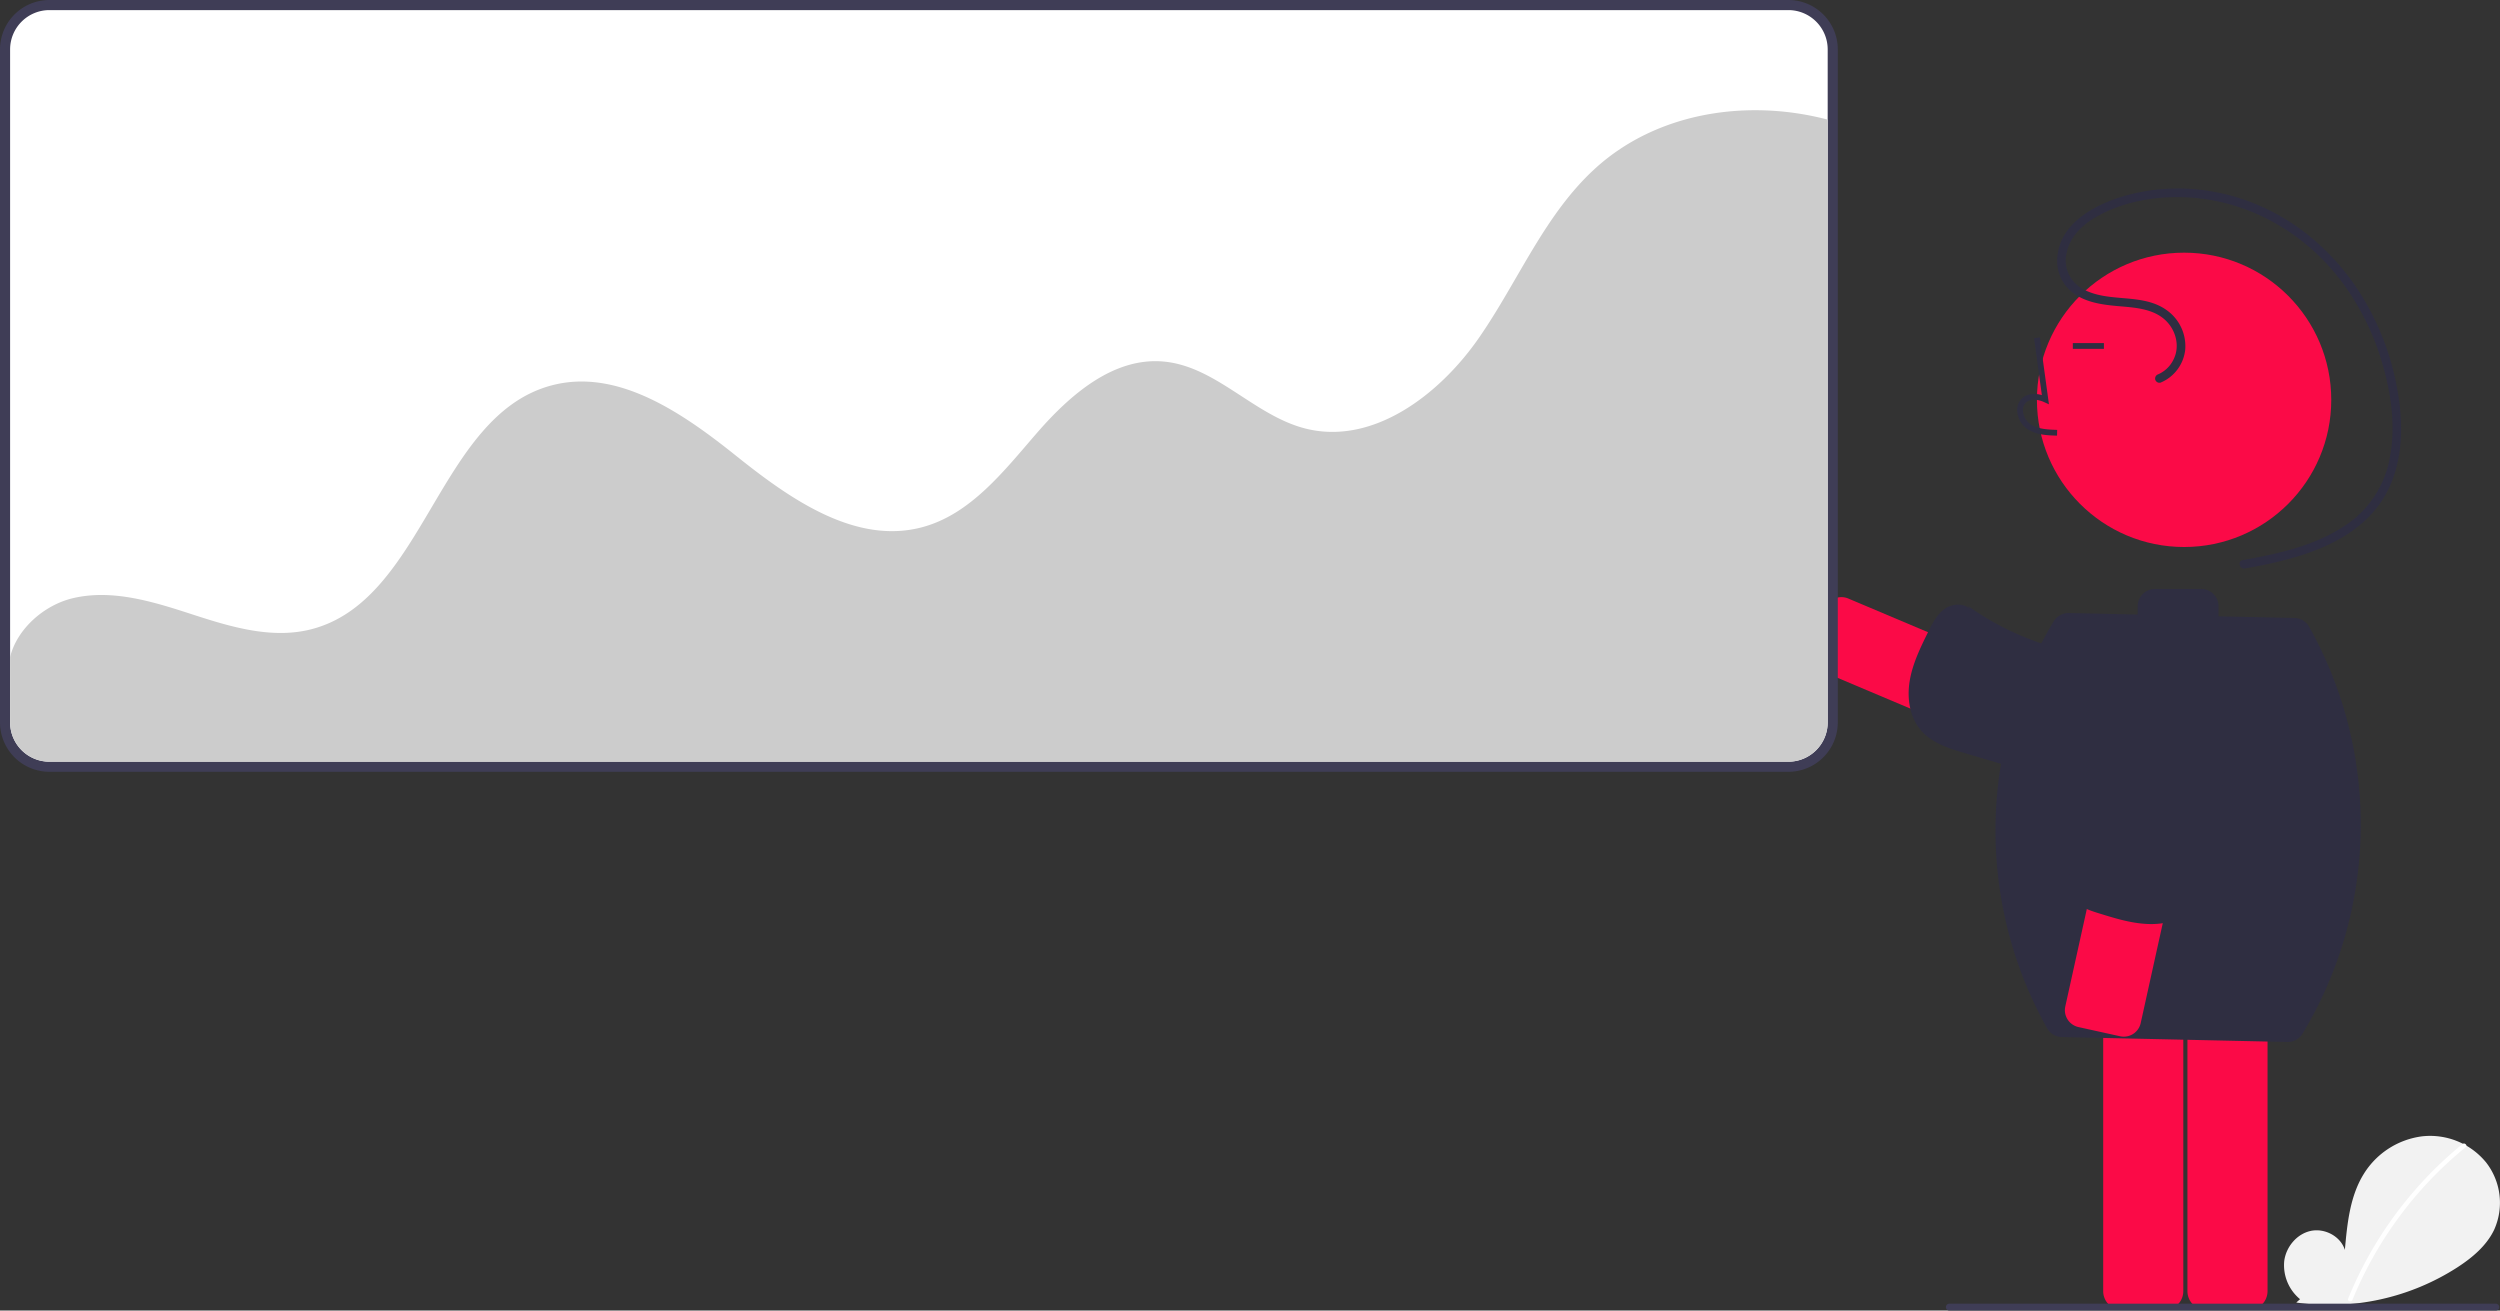 <svg id="a2584f5a-6b33-4979-a694-f8c5f014bdeb" data-name="Layer 1" xmlns="http://www.w3.org/2000/svg" width="866.36" height="454.167" viewBox="0 0 866.36 454.167"><rect x="0" y="0" width="866.36" height="454.167" fill="#333333" stroke="none"/><path d="M963.883,673.143a15.278,15.278,0,0,1-5.482-13.17c.603-4.919,4.338-9.441,9.182-10.486s10.367,1.847,11.838,6.579c.81-9.124,1.743-18.63,6.594-26.399a27.958,27.958,0,0,1,20.244-12.97,25.085,25.085,0,0,1,22.067,9.008,22.766,22.766,0,0,1,2.8,23.439c-2.653,5.504-7.541,9.6-12.662,12.932a81.717,81.717,0,0,1-55.889,12.227" transform="translate(-166.82 -222.917)" fill="#f2f2f2"/><path d="M1020.173,619.387a133.701,133.701,0,0,0-18.633,18.502,134.091,134.091,0,0,0-20.986,35.07c-.378.926,1.126,1.329,1.5.413a133.337,133.337,0,0,1,39.219-52.886c.776-.632-.33-1.727-1.1-1.1Z" transform="translate(-166.82 -222.917)" fill="#fff"/><path d="M851.376,399.083h14.76a6,6,0,0,1,6,6V520.717a13.38,13.38,0,0,1-13.38,13.38h0a13.38,13.38,0,0,1-13.38-13.38V405.083A6,6,0,0,1,851.376,399.083Z" transform="translate(-72.107 853.104) rotate(-67.094)" fill="#fb0a47"/><path d="M850.183,434.8c-1.853-2.881-6.312-2.953-9.168-1.062s-4.495,5.108-6.009,8.18c-2.691,5.459-5.415,11.018-6.402,17.024s.001,12.633,4.024,17.199c3.829,4.346,9.693,6.176,15.248,7.815l52.112,15.375c5.513,1.626,11.547,3.234,16.862,1.046a17.218,17.218,0,0,0,8.025-7.602,26.666,26.666,0,0,0-4.283-31.309c-9.368-9.24-23.832-9.993-36.672-12.869a97.032,97.032,0,0,1-35.321-15.853" transform="translate(-166.82 -222.917)" fill="#2f2e41"/><path d="M946.122,676.87H931.362a6.508,6.508,0,0,1-6.5-6.5V547.356a6.508,6.508,0,0,1,6.5-6.5h14.76a6.508,6.508,0,0,1,6.5,6.5V670.37A6.508,6.508,0,0,1,946.122,676.87Z" transform="translate(-166.82 -222.917)" fill="#fb0a47"/><path d="M916.93,676.87H902.17a6.508,6.508,0,0,1-6.5-6.5V547.356a6.508,6.508,0,0,1,6.5-6.5h14.76a6.508,6.508,0,0,1,6.5,6.5V670.37A6.508,6.508,0,0,1,916.93,676.87Z" transform="translate(-166.82 -222.917)" fill="#fb0a47"/><circle cx="756.885" cy="138.561" r="51" fill="#fb0a47"/><path d="M879.668,373.887c-3.306-.092-7.42-.207-10.59-2.522a8.133,8.133,0,0,1-3.2-6.073,5.471,5.471,0,0,1,1.86-4.493c1.656-1.399,4.073-1.727,6.678-.961l-2.699-19.726,1.981-.271,3.173,23.19-1.655-.759c-1.918-.88-4.552-1.328-6.188.055a3.515,3.515,0,0,0-1.153,2.896,6.147,6.147,0,0,0,2.381,4.528c2.467,1.802,5.746,2.034,9.466,2.138Z" transform="translate(-166.82 -222.917)" fill="#2f2e41"/><rect x="718.326" y="118.896" width="10.772" height="2" fill="#2f2e41"/><path d="M915.552,355.514a13.984,13.984,0,0,0,8.547-11.467,15.259,15.259,0,0,0-6.108-13.412c-8.7-6.565-20.695-2.411-29.804-7.823a11.222,11.222,0,0,1-5.11-12.594c1.252-5.382,5.326-9.311,9.962-12.008,9.166-5.333,20.325-7.322,30.825-6.934,21.591.798,41.482,12.009,54.38,29.162a88.796,88.796,0,0,1,14.029,27.988c3.085,10.355,4.794,21.693,2.838,32.425a35.482,35.482,0,0,1-16.325,24.644c-8.282,5.393-17.994,8.158-27.58,10.162-2.39.5-4.791.947-7.197,1.369-1.898.333-1.094,3.224.798,2.893,19.311-3.387,42.051-9.373,50.501-29.23,4.548-10.686,4.223-22.785,2.072-33.996a93.36,93.36,0,0,0-11.372-30.046c-11.222-18.862-29.49-32.98-51.246-37.125a67.576,67.576,0,0,0-32.664,1.578c-10.005,3.122-21.368,9.342-22.329,21.01a13.91,13.91,0,0,0,6.607,13.111c4.339,2.697,9.57,3.356,14.555,3.792,5.373.47,11.533.792,15.841,4.462,4.013,3.419,5.696,9.342,3.211,14.145a10.662,10.662,0,0,1-5.228,5,1.552,1.552,0,0,0-1.048,1.845,1.508,1.508,0,0,0,1.845,1.048Z" transform="translate(-166.82 -222.917)" fill="#2f2e41"/><path d="M967.271,440.536l-.208-.375a6,6,0,0,0-5.114-3.085l-26.317-.577v-3.481a6,6,0,0,0-6-6h-16a6,6,0,0,0-6,6v2.867l-23.857-.523a6,6,0,0,0-5.269,2.899v0a140.273,140.273,0,0,0-2.513,140.576l.208.375a6,6,0,0,0,5.113,3.085l78.174,1.713a6,6,0,0,0,5.269-2.899v-0A140.272,140.272,0,0,0,967.271,440.536Z" transform="translate(-166.82 -222.917)" fill="#2f2e41"/><path d="M901.494,447.009h14.76a6,6,0,0,1,6,6V568.643A13.38,13.38,0,0,1,908.874,582.023h0a13.38,13.38,0,0,1-13.38-13.38V453.009a6,6,0,0,1,6-6Z" transform="translate(1518.498 990.107) rotate(-167.539)" fill="#fb0a47"/><path d="M884.985,525.613c-2.555,2.282-1.928,6.696.387,9.221s5.749,3.639,9.021,4.654c5.813,1.803,11.73,3.622,17.816,3.657s12.477-1.979,16.357-6.668c3.692-4.463,4.581-10.541,5.33-16.284l7.022-53.877c.743-5.7,1.386-11.911-1.608-16.818a17.218,17.218,0,0,0-8.765-6.735,26.666,26.666,0,0,0-30.252,9.134c-7.659,10.7-6.137,25.103-6.966,38.235a97.032,97.032,0,0,1-10.124,37.368" transform="translate(-166.82 -222.917)" fill="#2f2e41"/><path d="M786.577,490.379H183.939a17.139,17.139,0,0,1-17.119-17.119V240.036a17.139,17.139,0,0,1,17.119-17.119H786.577A17.139,17.139,0,0,1,803.696,240.036V473.26A17.139,17.139,0,0,1,786.577,490.379Z" transform="translate(-166.82 -222.917)" fill="#3f3d56"/><path d="M786.577,226.417H183.939a13.637,13.637,0,0,0-13.619,13.619V473.26a13.637,13.637,0,0,0,13.619,13.619H786.577a13.637,13.637,0,0,0,13.619-13.619V240.036A13.637,13.637,0,0,0,786.577,226.417Z" transform="translate(-166.82 -222.917)" fill="#fff"/><path d="M800.196,264.371v208.889A13.637,13.637,0,0,1,786.577,486.879H183.939a13.637,13.637,0,0,1-13.619-13.619V450.618c2.349-9.652,11.687-18.054,21.867-20.428,13.662-3.183,27.817,1.268,41.163,5.609,13.338,4.341,27.57,8.665,41.172,5.226,39.478-9.95,43.989-73.908,83.288-84.506,23.016-6.205,45.641,9.584,64.256,24.48,18.615,14.887,41.164,30.736,64.214,24.65,16.879-4.46,28.404-19.467,39.844-32.651,11.44-13.185,26.455-26.319,43.845-24.795,18.207,1.592,31.451,18.675,49.156,23.203,23.28,5.941,46.296-11.465,60.043-31.17,13.738-19.705,22.871-43.061,40.695-59.157C741.149,261.851,772.269,257.042,800.196,264.371Z" transform="translate(-166.82 -222.917)" fill="#ccc"/><path d="M1031.681,677.083h-189.294a1.191,1.191,0,1,1,0-2.381h189.294a1.191,1.191,0,1,1,0,2.381Z" transform="translate(-166.82 -222.917)" fill="#3f3d56"/></svg>